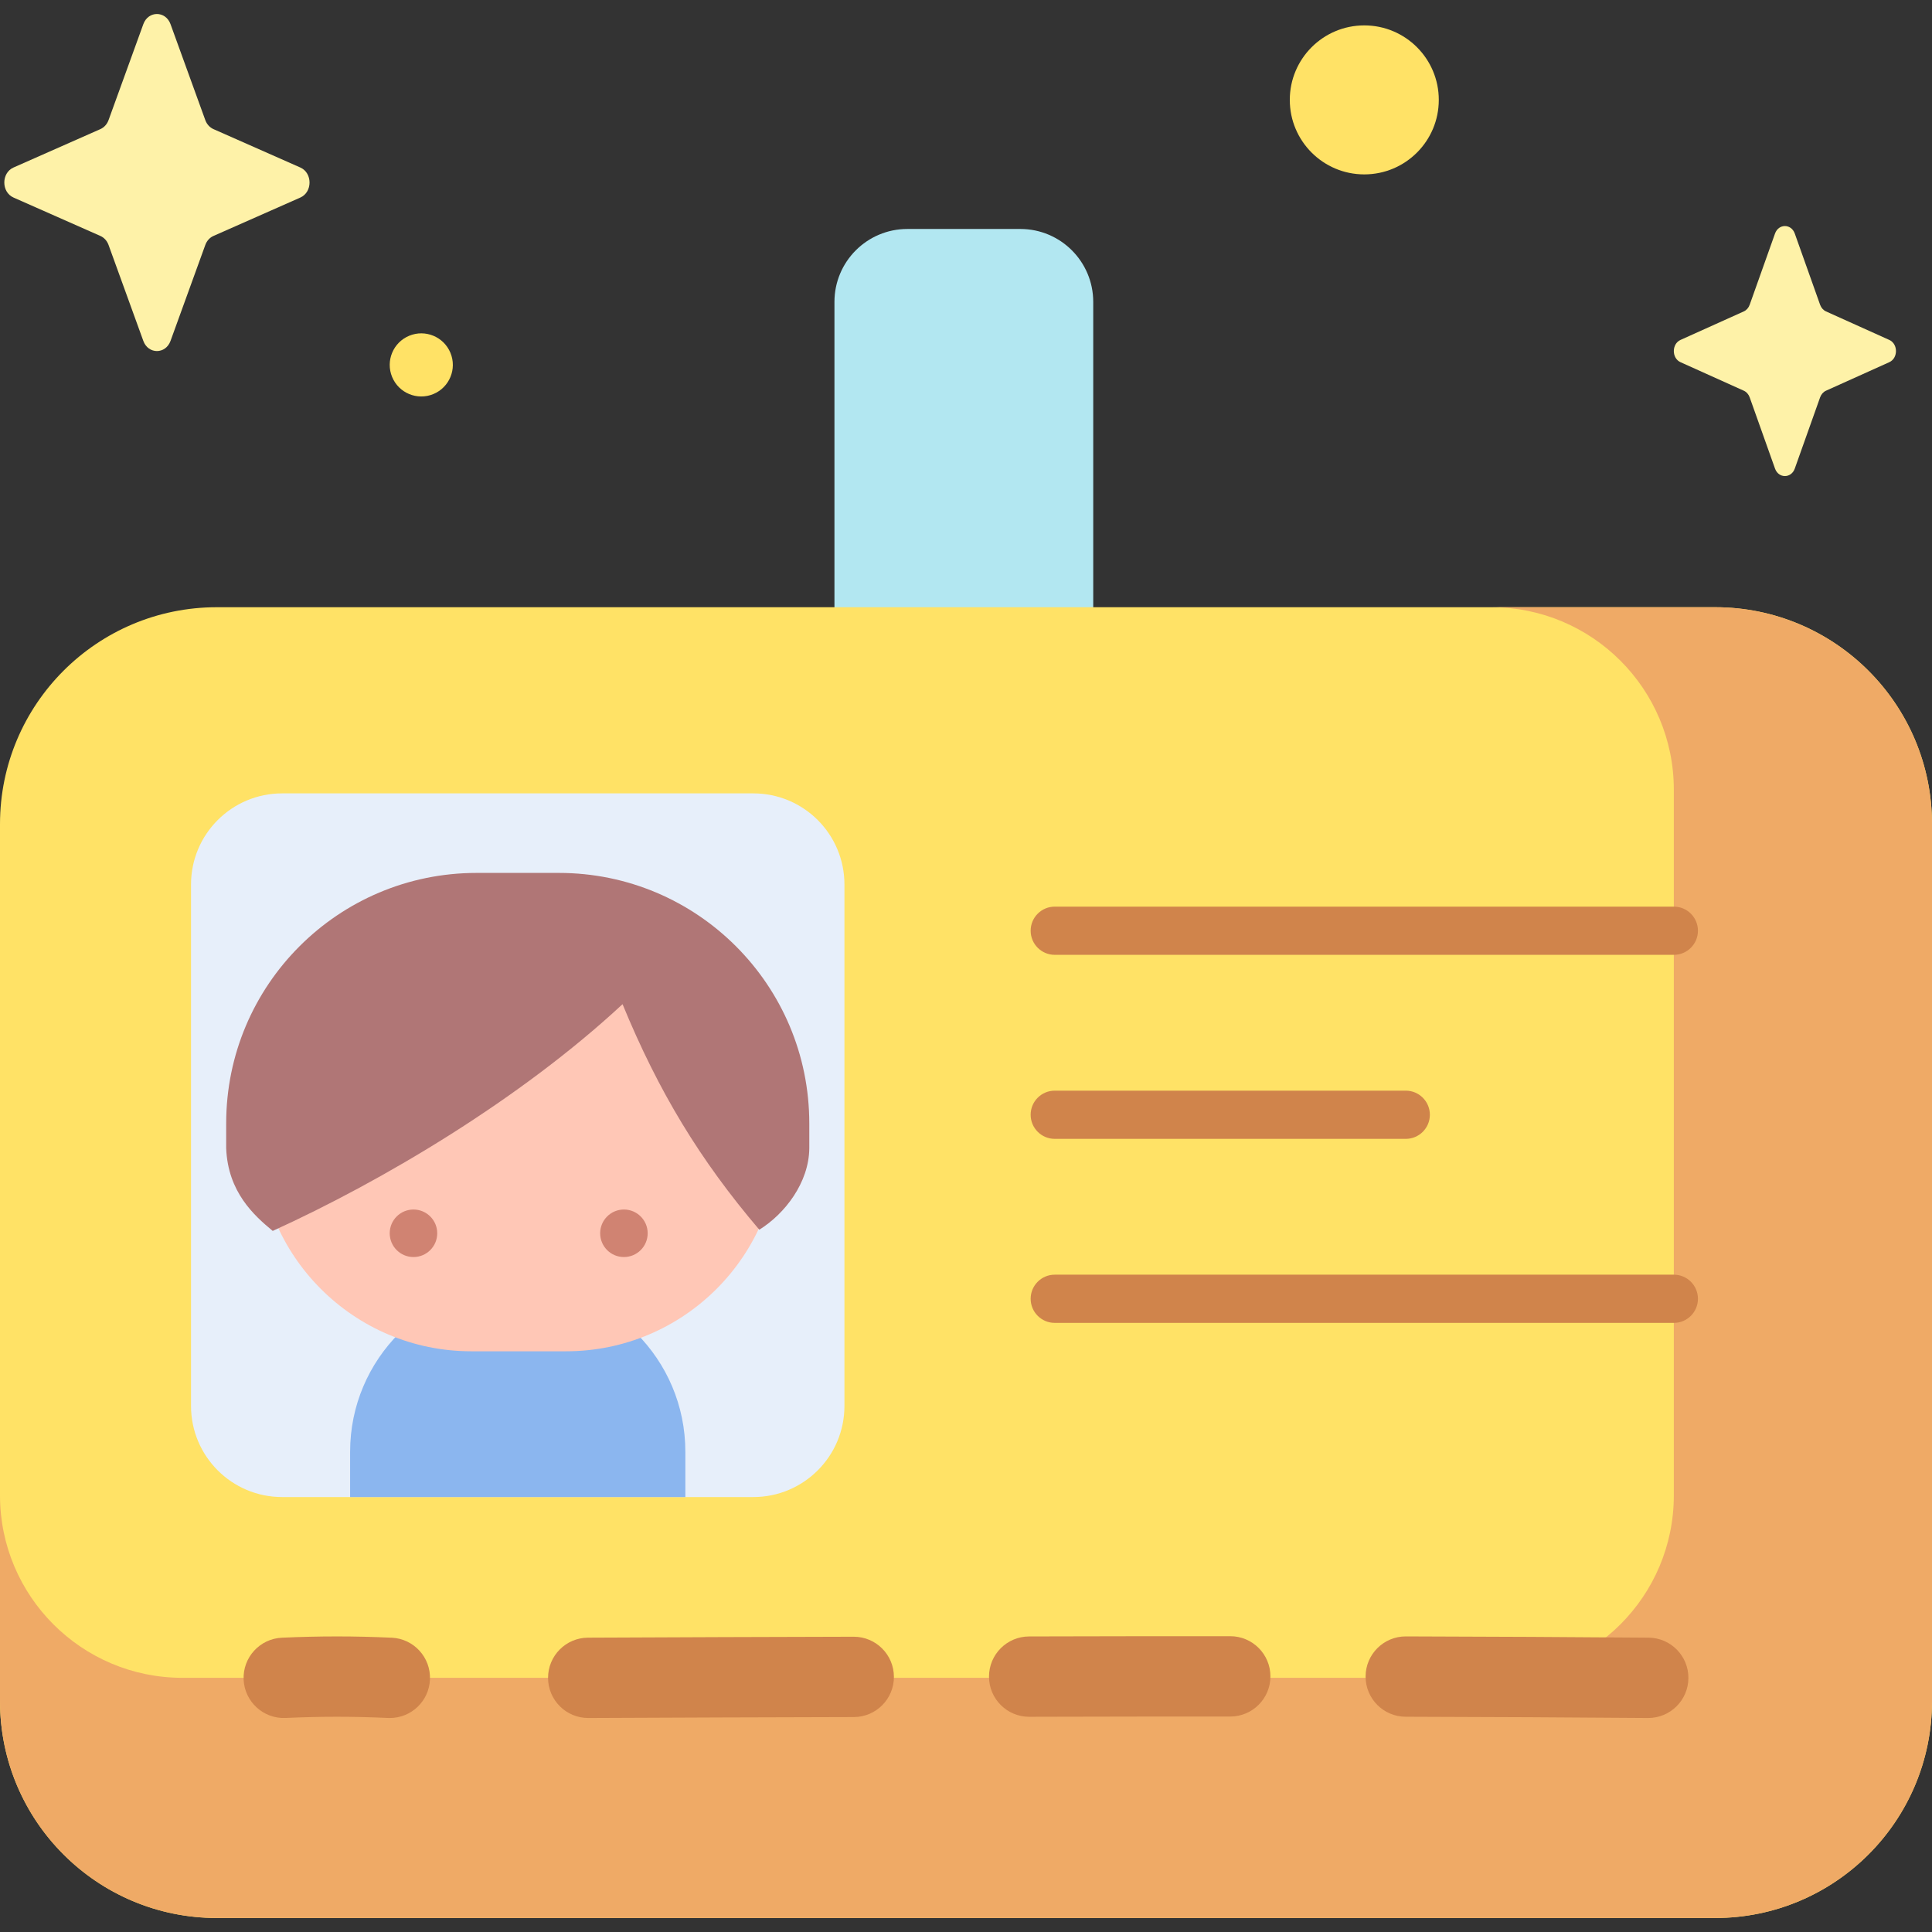 <svg id="Capa_1" enable-background="new 0 0 512 512" height="512" viewBox="0 0 512 512" width="512" xmlns="http://www.w3.org/2000/svg"><rect x="0" y="0" width="512" height="512" fill="#333333" stroke="none"/><g><g><path d="m270.392 185.331h-29.928c-10.673 0-19.326-8.652-19.326-19.326v-85.999c0-10.673 8.652-19.326 19.326-19.326h29.928c10.673 0 19.326 8.652 19.326 19.326v85.999c0 10.674-8.653 19.326-19.326 19.326z" fill="#b2e7f1"/><path d="m454.527 508.289h-397.055c-31.741 0-57.472-25.731-57.472-57.472v-232.425c0-31.741 25.731-57.473 57.472-57.473h397.055c31.741 0 57.473 25.731 57.473 57.473v232.425c0 31.741-25.731 57.472-57.473 57.472z" fill="#ffe266"/><path d="m454.527 160.919h-59.292c26.701 0 48.346 21.646 48.346 48.347v187.029c0 26.701-21.645 48.346-48.346 48.346h-346.889c-26.701-.001-48.346-21.646-48.346-48.347v54.523c0 31.741 25.731 57.472 57.472 57.472h397.055c31.741 0 57.473-25.731 57.473-57.472v-232.425c0-31.742-25.731-57.473-57.473-57.473z" fill="#efaa66"/><path d="m199.641 396.734h-124.874c-13.333 0-24.143-10.809-24.143-24.142v-138.195c0-13.333 10.809-24.142 24.143-24.142h124.875c13.334 0 24.142 10.809 24.142 24.142v138.195c0 13.333-10.809 24.142-24.143 24.142z" fill="#e7effa"/><g><path d="m181.626 396.734v-12.009c0-24.533-19.888-44.421-44.421-44.421-24.533 0-44.421 19.888-44.421 44.421v12.009z" fill="#8bb6ef"/><path d="m149.995 358.107h-25.071c-31.154 0-56.41-25.256-56.41-56.41 0-31.154 25.256-56.41 56.41-56.41h25.071c31.154 0 56.41 25.256 56.41 56.41 0 31.155-25.255 56.41-56.41 56.41z" fill="#ffc7b6"/><g fill="#d08372"><path d="m115.872 326.832c0 3.478-2.82 6.297-6.297 6.297-3.478 0-6.297-2.819-6.297-6.297s2.819-6.297 6.297-6.297 6.297 2.819 6.297 6.297z"/><path d="m171.642 326.832c0 3.478-2.819 6.297-6.297 6.297s-6.297-2.819-6.297-6.297 2.82-6.297 6.297-6.297 6.297 2.819 6.297 6.297z"/></g><path d="m201.225 325.885c6.736-4.17 13.159-12.451 13.245-21.565v-6.619c0-36.655-29.714-66.369-66.369-66.369h-21.792c-36.655 0-66.369 29.714-66.369 66.369v6.619c.468 11.621 7.418 17.823 12.336 21.886 29.251-13.32 65.628-34.927 92.704-60.09 9.573 23.248 20.513 41.299 36.245 59.769z" fill="#b07676"/></g><g><path d="m436.802 455.286c-.029 0-.058 0-.087 0-20.367-.163-41.367-.271-64.201-.332-5.879-.016-10.632-4.793-10.617-10.673.016-5.869 4.779-10.617 10.644-10.617h.029c22.872.06 43.91.168 64.315.332 5.879.048 10.607 4.852 10.56 10.73-.047 5.849-4.804 10.56-10.643 10.56z" fill="#d0844b"/></g><g><path d="m272.74 454.966c-5.868 0-10.632-4.75-10.645-10.621-.013-5.879 4.743-10.655 10.621-10.669l8.033-.019c16.931-.039 25.484-.058 45.29-.046 5.879.004 10.642 4.773 10.638 10.652-.004 5.877-4.77 10.638-10.645 10.638-.002 0-.004 0-.007 0-19.768-.007-28.317.007-45.226.046l-8.035.019c-.009 0-.017 0-.024 0z" fill="#d0844b"/></g><g><path d="m155.884 455.286c-5.856 0-10.617-4.733-10.644-10.595-.027-5.88 4.716-10.668 10.596-10.695 23.794-.11 47.477-.193 70.39-.246h.025c5.868 0 10.631 4.75 10.645 10.62.014 5.88-4.741 10.657-10.621 10.67-22.897.053-46.562.135-70.34.246-.017 0-.034 0-.051 0z" fill="#d0844b"/></g><g><path d="m103.318 455.286c-.162 0-.323-.003-.486-.01-9.49-.426-17.613-.426-27.157 0-5.853.266-10.847-4.286-11.11-10.16-.262-5.873 4.287-10.848 10.16-11.11 10.077-.45 19.039-.448 29.062 0 5.873.264 10.421 5.239 10.156 11.112-.255 5.71-4.966 10.168-10.625 10.168z" fill="#d0844b"/></g><g><path d="m443.582 253.041h-164.061c-3.527 0-6.387-2.86-6.387-6.387s2.86-6.387 6.387-6.387h164.062c3.527 0 6.387 2.86 6.387 6.387-.001 3.527-2.861 6.387-6.388 6.387z" fill="#d0844b"/></g><g><path d="m443.582 350.578h-164.061c-3.527 0-6.387-2.86-6.387-6.387s2.86-6.387 6.387-6.387h164.062c3.527 0 6.387 2.86 6.387 6.387-.001 3.528-2.861 6.387-6.388 6.387z" fill="#d0844b"/></g><g><path d="m372.542 301.81h-93.021c-3.527 0-6.387-2.86-6.387-6.387s2.86-6.387 6.387-6.387h93.021c3.527 0 6.387 2.86 6.387 6.387s-2.86 6.387-6.387 6.387z" fill="#d0844b"/></g></g><g><path d="m381.294 26.474c0 10.904-8.839 19.743-19.743 19.743s-19.743-8.839-19.743-19.743 8.839-19.743 19.743-19.743 19.743 8.839 19.743 19.743z" fill="#ffe266"/><ellipse cx="111.6" cy="96.728" fill="#ffe266" rx="8.361" ry="8.361" transform="matrix(.924 -.383 .383 .924 -28.521 50.071)"/><g fill="#fef2a8"><path d="m475.639 61.903 6.707 18.859c.287.807.855 1.447 1.573 1.771l16.756 7.549c2.367 1.067 2.367 4.838 0 5.905l-16.756 7.549c-.718.323-1.286.963-1.573 1.771l-6.707 18.859c-.948 2.664-4.299 2.664-5.246 0l-6.707-18.859c-.287-.808-.855-1.447-1.573-1.771l-16.756-7.549c-2.367-1.066-2.367-4.838 0-5.905l16.756-7.549c.717-.323 1.286-.963 1.573-1.771l6.707-18.859c.947-2.664 4.298-2.664 5.246 0z"/><path d="m45.191 6.405 9.216 25.424c.395 1.089 1.176 1.951 2.161 2.387l23.024 10.177c3.253 1.438 3.253 6.522 0 7.96l-23.023 10.176c-.986.436-1.767 1.298-2.161 2.387l-9.217 25.424c-1.302 3.592-5.907 3.592-7.209 0l-9.216-25.424c-.395-1.089-1.176-1.951-2.162-2.387l-23.023-10.177c-3.253-1.438-3.253-6.522 0-7.96l23.024-10.177c.986-.436 1.767-1.298 2.162-2.387l9.216-25.424c1.302-3.591 5.906-3.591 7.208.001z"/></g></g></g></svg>